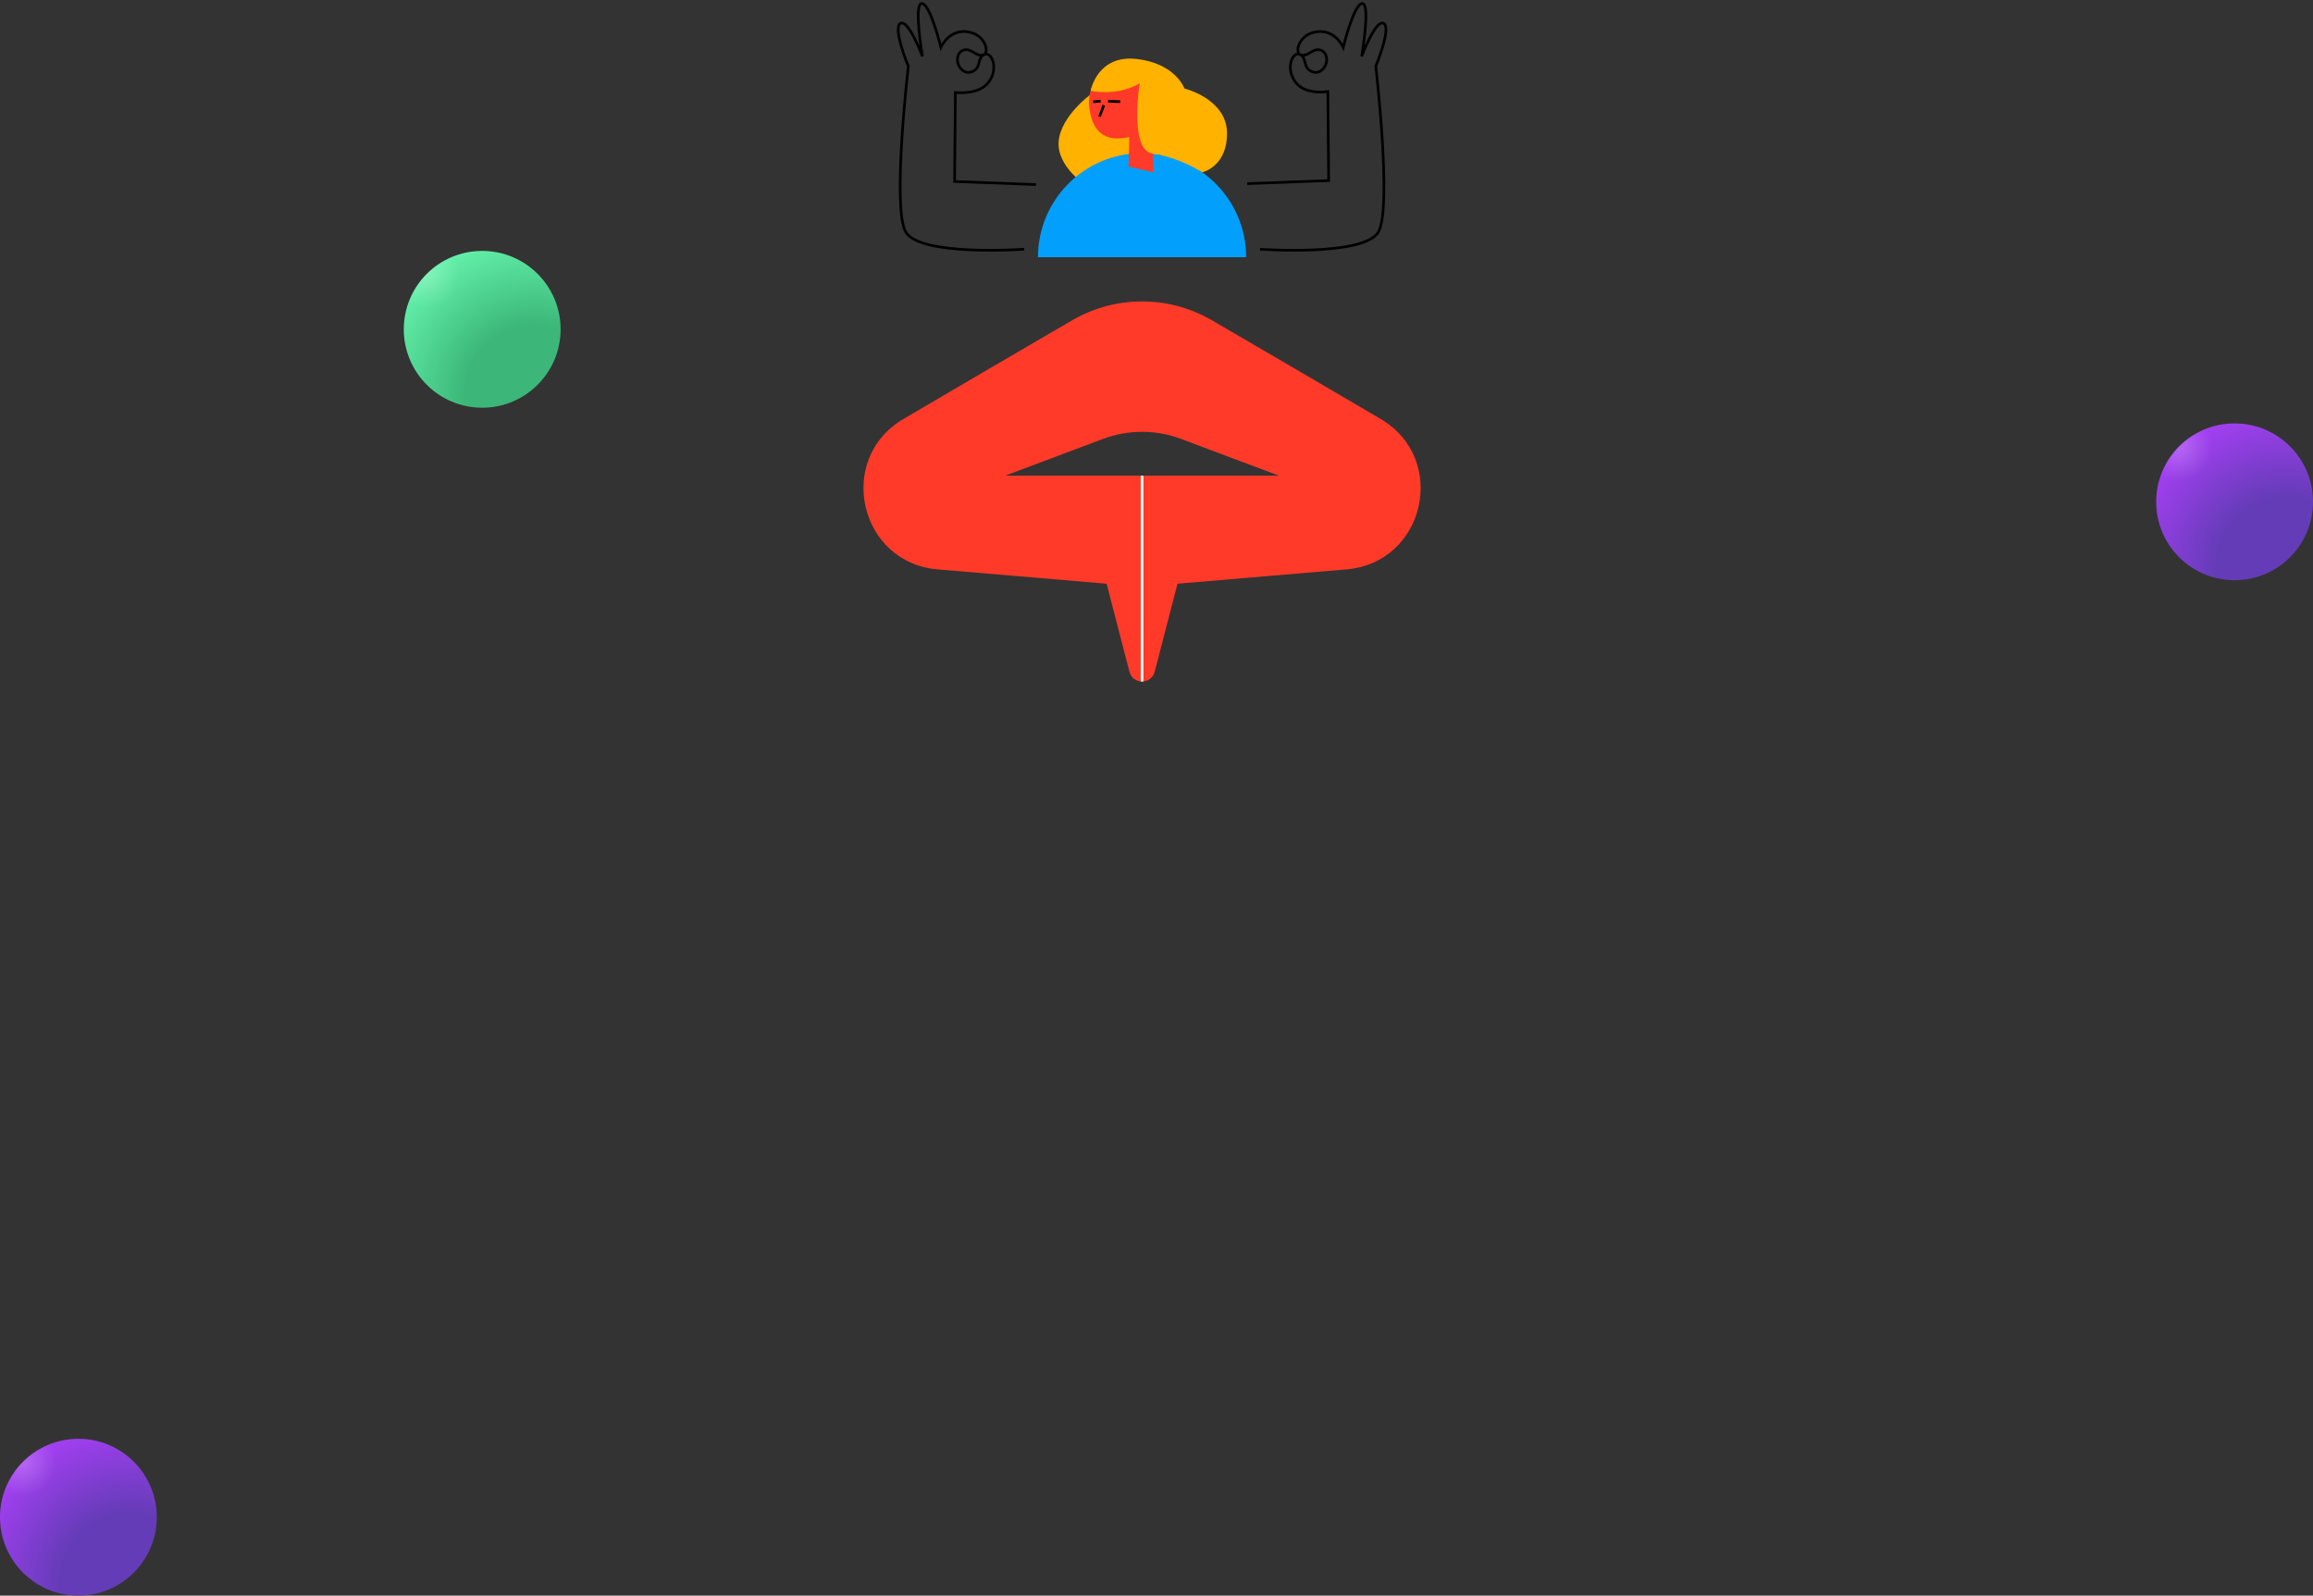<svg width="590" height="407" viewBox="0 0 590 407" fill="none" xmlns="http://www.w3.org/2000/svg">
<rect x="0" y="0" width="590" height="407" fill="#333333" stroke="none"/>
<path fill-rule="evenodd" clip-rule="evenodd" d="M278.192 24.09C278.192 24.09 270.576 29.619 270.038 36.076C269.5 42.534 277.326 47.574 277.326 47.574L296.561 38.718L278.192 24.09Z" fill="#FFB200"/>
<path fill-rule="evenodd" clip-rule="evenodd" d="M317.866 65.608C317.866 50.944 305.979 39.058 291.316 39.058C276.652 39.058 264.766 50.944 264.766 65.608H317.866Z" fill="#02A0FC"/>
<path fill-rule="evenodd" clip-rule="evenodd" d="M294.225 43.965L293.75 30.523C293.75 30.523 298.943 27.85 297.996 24.124C297.049 20.398 293.246 22.07 293.246 22.07C293.246 22.07 291.419 16.962 285.909 16.58C280.399 16.198 277.397 22.54 277.809 26.93C278.421 33.403 281.602 36.432 288.078 34.953L287.853 42.484" fill="#FF3A29"/>
<path d="M281.545 26.82L280.477 29.738" stroke="black" stroke-width="0.675"/>
<path d="M285.757 25.935L282.652 25.816" stroke="black" stroke-width="0.675"/>
<path d="M278.861 25.956L280.742 25.796" stroke="black" stroke-width="0.675"/>
<path fill-rule="evenodd" clip-rule="evenodd" d="M294.056 39.197C287.932 38.376 290.717 21.253 290.717 21.253C284.811 24.703 278.191 23.161 278.191 23.161C278.191 23.161 279.87 13.914 289.891 15.039C299.913 16.164 302.122 22.574 302.122 22.574C302.122 22.574 312.837 25.166 312.983 33.824C313.129 42.482 306.683 43.962 306.683 43.962C306.683 43.962 300.761 40.097 294.056 39.197Z" fill="#FFB200"/>
<path d="M261.236 63.567C261.236 63.567 234.375 65.506 230.96 59.044C227.544 52.582 231.698 16.911 231.698 16.911C231.698 16.911 227.637 7.168 229.673 5.967C231.709 4.765 235.298 14.368 235.298 14.368C235.298 14.368 232.989 0.983 235.113 0.891C237.237 0.798 240.005 12.06 240.005 12.06C240.005 12.06 242.255 6.927 247.529 8.253C251.383 9.22 252.328 13.281 251.007 13.912C249.113 14.812 247.77 12.042 245.729 12.798C244.181 13.369 243.929 15.221 244.487 16.544C245.252 18.355 247.081 19.098 248.706 17.851C250.141 16.751 249.381 14.713 251.007 13.912C252.947 12.96 254.873 17.469 252.132 21.026C249.57 24.347 243.704 23.584 243.704 23.584L243.492 46.291L264.264 47.077" stroke="black" stroke-width="0.675"/>
<path d="M321.396 63.567C321.396 63.567 348.259 65.506 351.672 59.044C355.085 52.582 350.934 16.911 350.934 16.911C350.934 16.911 354.984 7.168 352.959 5.967C350.934 4.765 347.334 14.368 347.334 14.368C347.334 14.368 349.643 0.983 347.519 0.891C345.395 0.798 342.627 12.06 342.627 12.06C342.627 12.06 340.377 6.927 335.103 8.253C331.251 9.22 330.304 13.281 331.625 13.912C333.519 14.812 334.862 12.042 336.903 12.798C338.451 13.369 338.703 15.221 338.145 16.544C337.38 18.355 335.553 19.098 333.926 17.851C332.491 16.749 333.251 14.713 331.625 13.912C329.685 12.96 327.759 17.469 330.5 21.024C333.062 24.347 338.703 23.35 338.703 23.35L338.915 46.057L318.143 46.842" stroke="black" stroke-width="0.675"/>
<path fill-rule="evenodd" clip-rule="evenodd" d="M309.118 81.684C298.11 75.292 284.521 75.292 273.514 81.684C261.865 88.45 246.043 97.715 230.469 106.857C213.103 117.049 219.111 143.532 239.174 145.235L282.277 148.891L288.089 171.328C288.951 174.658 293.68 174.658 294.542 171.328L300.356 148.891L343.457 145.235C363.523 143.532 369.528 117.049 352.162 106.857C336.588 97.715 320.766 88.45 309.118 81.684ZM256.389 121.338L281.364 111.955C287.776 109.546 294.846 109.546 301.258 111.955L326.233 121.338H256.389Z" fill="#FF3A29"/>
<path d="M291.316 173.826V121.338" stroke="white" stroke-width="0.675"/>
<circle cx="123" cy="84" r="20" fill="url(#paint0_radial_244_15640)"/>
<circle cx="123" cy="84" r="20" fill="url(#paint1_radial_244_15640)" fill-opacity="0.2"/>
<circle cx="570" cy="128" r="20" fill="url(#paint2_radial_244_15640)"/>
<circle cx="570" cy="128" r="20" fill="url(#paint3_radial_244_15640)" fill-opacity="0.2"/>
<circle cx="20" cy="387" r="20" fill="url(#paint4_radial_244_15640)"/>
<circle cx="20" cy="387" r="20" fill="url(#paint5_radial_244_15640)" fill-opacity="0.2"/>
<defs>
<radialGradient id="paint0_radial_244_15640" cx="0" cy="0" r="1" gradientUnits="userSpaceOnUse" gradientTransform="translate(136.397 100.746) rotate(-129.944) scale(40.69)">
<stop offset="0.436" stop-color="#3CB779"/>
<stop offset="1" stop-color="#62EFA8"/>
</radialGradient>
<radialGradient id="paint1_radial_244_15640" cx="0" cy="0" r="1" gradientUnits="userSpaceOnUse" gradientTransform="translate(108.837 70.22) rotate(44.221) scale(19.896)">
<stop stop-color="white"/>
<stop offset="0.425" stop-color="white" stop-opacity="0"/>
</radialGradient>
<radialGradient id="paint2_radial_244_15640" cx="0" cy="0" r="1" gradientUnits="userSpaceOnUse" gradientTransform="translate(583.397 144.746) rotate(-129.944) scale(40.69)">
<stop offset="0.436" stop-color="#643CB7"/>
<stop offset="1" stop-color="#A33FF1"/>
</radialGradient>
<radialGradient id="paint3_radial_244_15640" cx="0" cy="0" r="1" gradientUnits="userSpaceOnUse" gradientTransform="translate(555.837 114.22) rotate(44.221) scale(19.896)">
<stop stop-color="white"/>
<stop offset="0.425" stop-color="white" stop-opacity="0"/>
</radialGradient>
<radialGradient id="paint4_radial_244_15640" cx="0" cy="0" r="1" gradientUnits="userSpaceOnUse" gradientTransform="translate(33.397 403.746) rotate(-129.944) scale(40.69)">
<stop offset="0.436" stop-color="#643CB7"/>
<stop offset="1" stop-color="#A33FF1"/>
</radialGradient>
<radialGradient id="paint5_radial_244_15640" cx="0" cy="0" r="1" gradientUnits="userSpaceOnUse" gradientTransform="translate(5.837 373.22) rotate(44.221) scale(19.896)">
<stop stop-color="white"/>
<stop offset="0.425" stop-color="white" stop-opacity="0"/>
</radialGradient>
</defs>
</svg>
